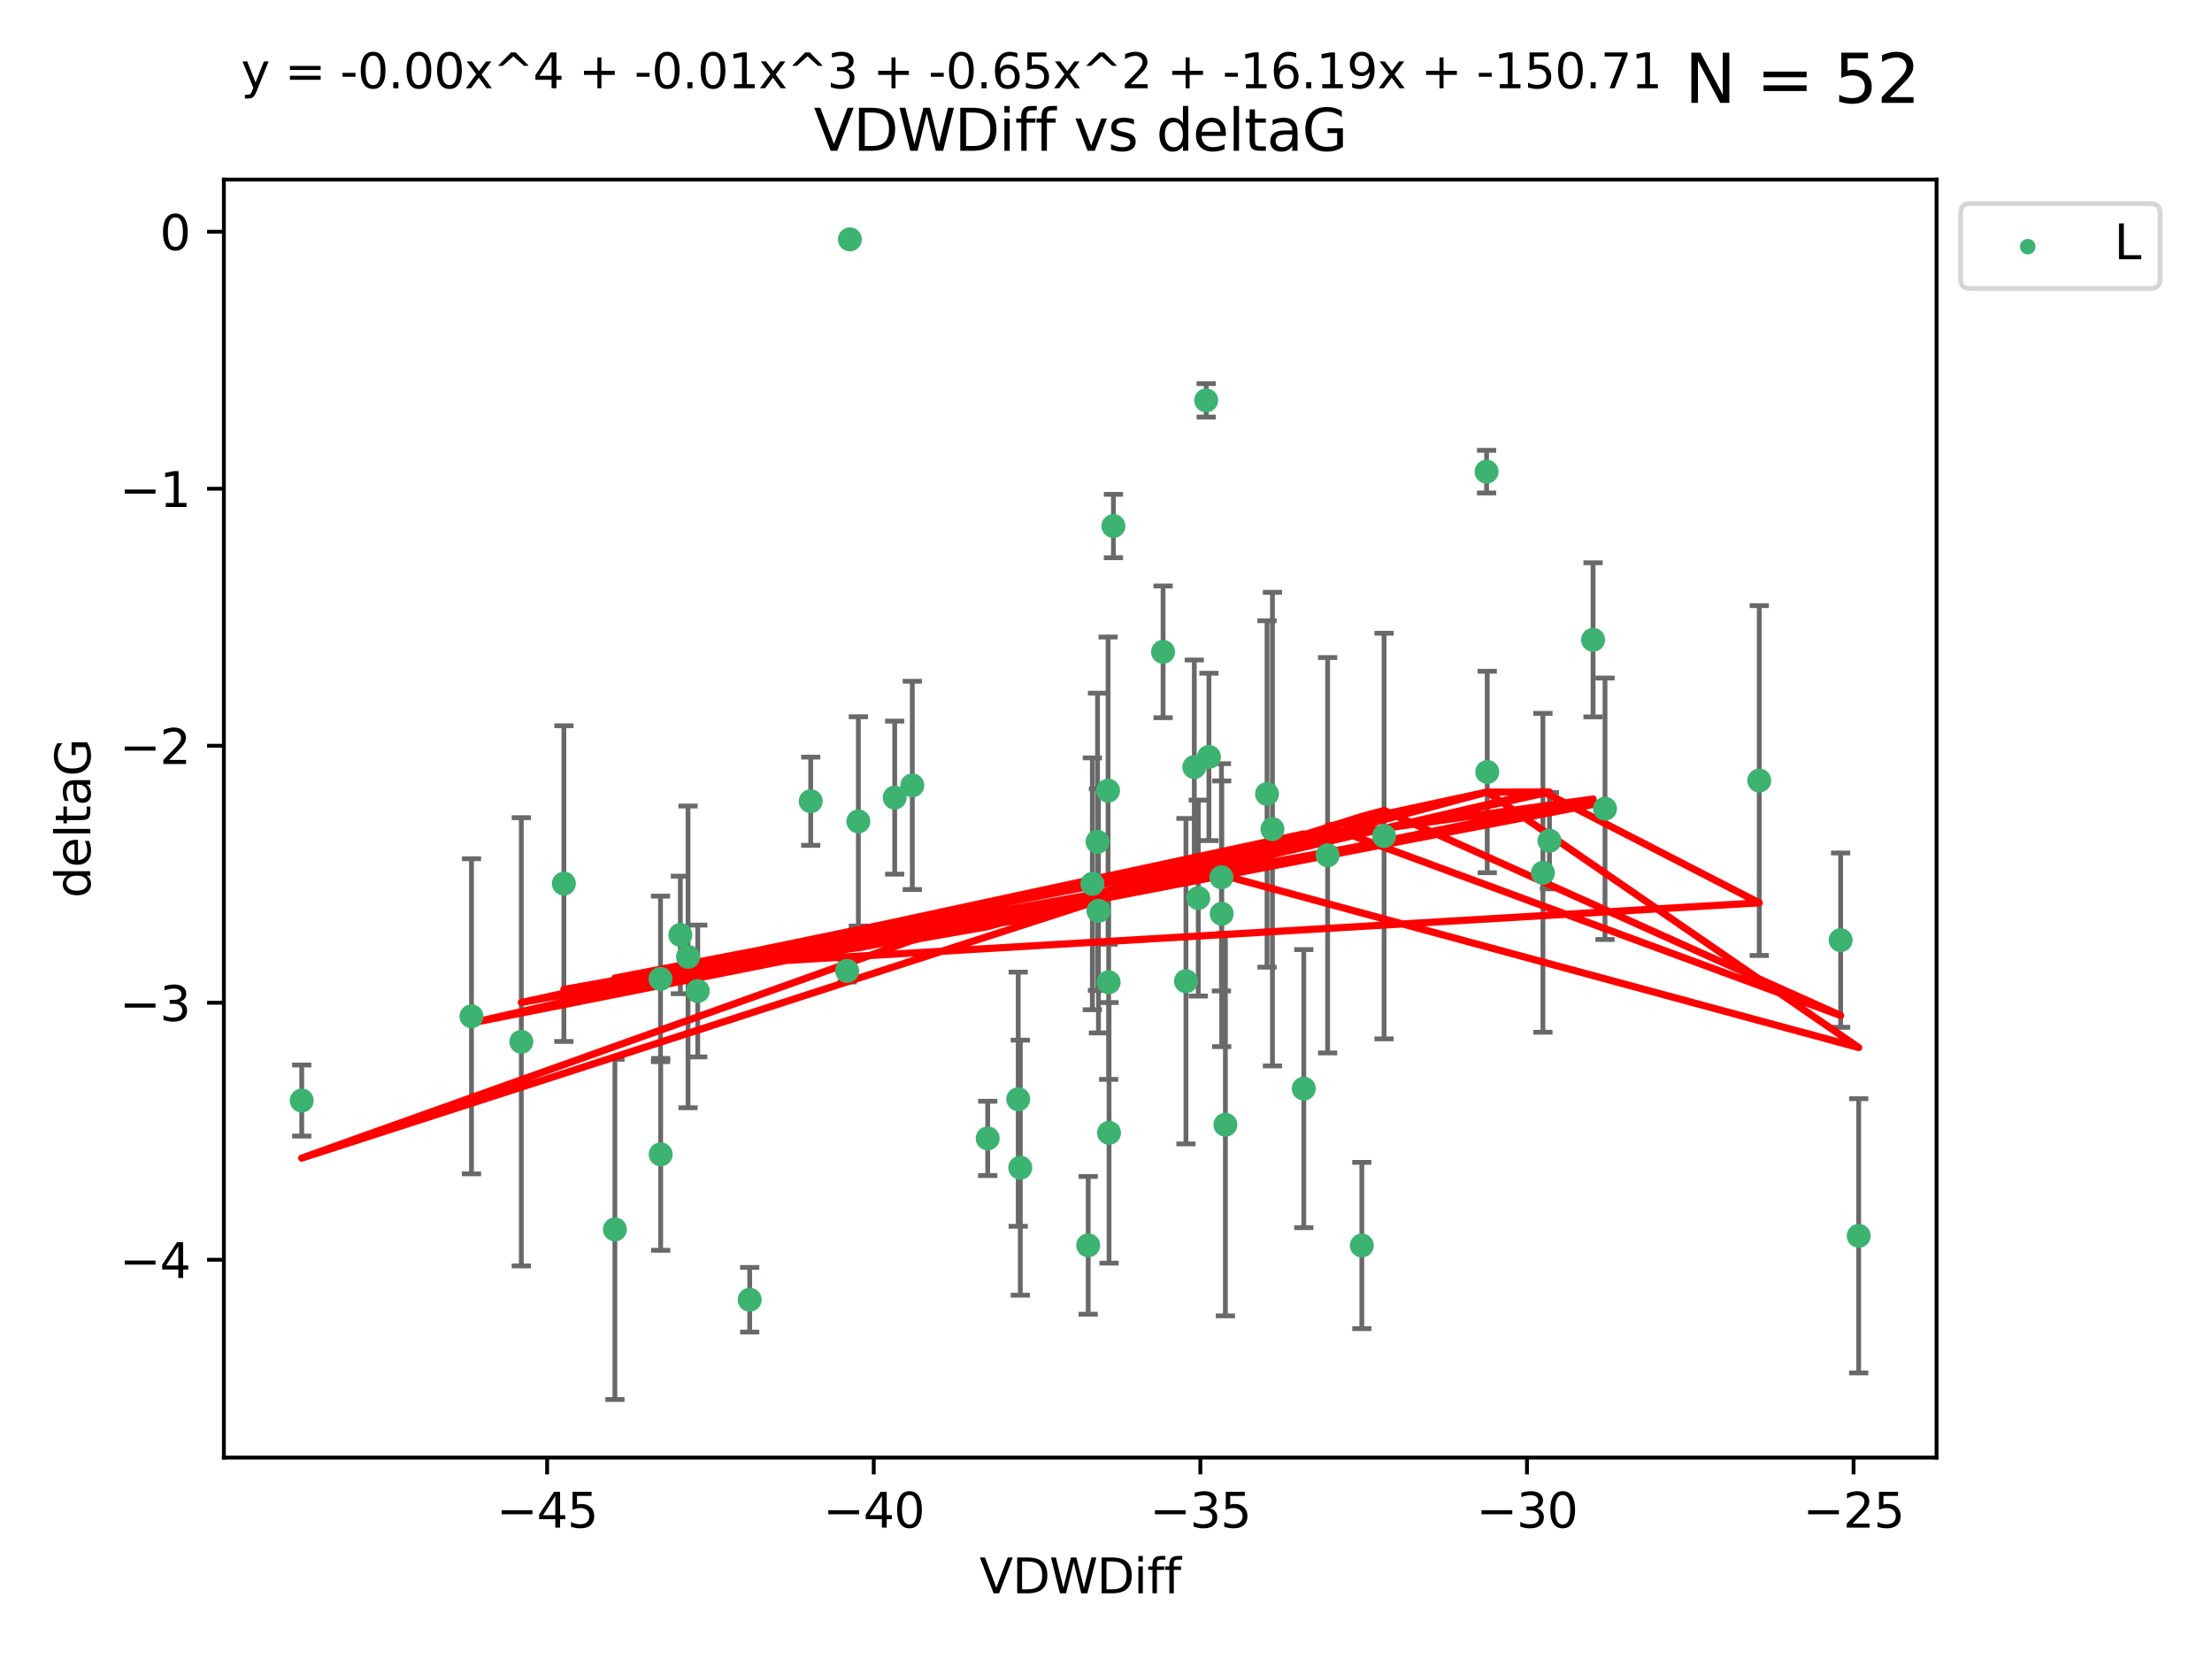 <?xml version="1.0" encoding="utf-8" standalone="no"?>
<!DOCTYPE svg PUBLIC "-//W3C//DTD SVG 1.1//EN"
  "http://www.w3.org/Graphics/SVG/1.1/DTD/svg11.dtd">
<svg xmlns:xlink="http://www.w3.org/1999/xlink" width="460.8pt" height="345.6pt" viewBox="0 0 460.8 345.6" xmlns="http://www.w3.org/2000/svg" version="1.1">
 <defs>
  <style type="text/css">*{stroke-linejoin: round; stroke-linecap: butt}</style>
 </defs>
 <g id="figure_1">
  <g id="patch_1">
   <path d="M 0 345.6 
L 460.8 345.6 
L 460.8 0 
L 0 0 
z
" style="fill: #ffffff"/>
  </g>
  <g id="axes_1">
   <g id="patch_2">
    <path d="M 46.64 303.64 
L 403.42 303.64 
L 403.42 37.411 
L 46.64 37.411 
z
" style="fill: #ffffff"/>
   </g>
   <g id="PathCollection_1">
    <defs>
     <path id="m3246f83246" d="M 0 1.118 
C 0.297 1.118 0.581 1 0.791 0.791 
C 1 0.581 1.118 0.297 1.118 0 
C 1.118 -0.297 1 -0.581 0.791 -0.791 
C 0.581 -1 0.297 -1.118 0 -1.118 
C -0.297 -1.118 -0.581 -1 -0.791 -0.791 
C -1 -0.581 -1.118 -0.297 -1.118 0 
C -1.118 0.297 -1 0.581 -0.791 0.791 
C -0.581 1 -0.297 1.118 0 1.118 
z
" style="stroke: #3cb371"/>
    </defs>
    <g clip-path="url(#pae8a7b5147)">
     <use xlink:href="#m3246f83246" x="137.592" y="203.923" style="fill: #3cb371; stroke: #3cb371"/>
     <use xlink:href="#m3246f83246" x="168.886" y="166.911" style="fill: #3cb371; stroke: #3cb371"/>
     <use xlink:href="#m3246f83246" x="141.733" y="194.766" style="fill: #3cb371; stroke: #3cb371"/>
     <use xlink:href="#m3246f83246" x="156.177" y="270.76" style="fill: #3cb371; stroke: #3cb371"/>
     <use xlink:href="#m3246f83246" x="143.328" y="199.333" style="fill: #3cb371; stroke: #3cb371"/>
     <use xlink:href="#m3246f83246" x="226.693" y="259.426" style="fill: #3cb371; stroke: #3cb371"/>
     <use xlink:href="#m3246f83246" x="212.547" y="243.25" style="fill: #3cb371; stroke: #3cb371"/>
     <use xlink:href="#m3246f83246" x="128.096" y="256.108" style="fill: #3cb371; stroke: #3cb371"/>
     <use xlink:href="#m3246f83246" x="254.448" y="182.758" style="fill: #3cb371; stroke: #3cb371"/>
     <use xlink:href="#m3246f83246" x="228.828" y="189.747" style="fill: #3cb371; stroke: #3cb371"/>
     <use xlink:href="#m3246f83246" x="190.049" y="163.612" style="fill: #3cb371; stroke: #3cb371"/>
     <use xlink:href="#m3246f83246" x="62.857" y="229.265" style="fill: #3cb371; stroke: #3cb371"/>
     <use xlink:href="#m3246f83246" x="255.272" y="234.31" style="fill: #3cb371; stroke: #3cb371"/>
     <use xlink:href="#m3246f83246" x="263.946" y="165.398" style="fill: #3cb371; stroke: #3cb371"/>
     <use xlink:href="#m3246f83246" x="212.115" y="228.986" style="fill: #3cb371; stroke: #3cb371"/>
     <use xlink:href="#m3246f83246" x="177.048" y="49.866" style="fill: #3cb371; stroke: #3cb371"/>
     <use xlink:href="#m3246f83246" x="231.947" y="109.583" style="fill: #3cb371; stroke: #3cb371"/>
     <use xlink:href="#m3246f83246" x="137.634" y="240.472" style="fill: #3cb371; stroke: #3cb371"/>
     <use xlink:href="#m3246f83246" x="265.075" y="172.724" style="fill: #3cb371; stroke: #3cb371"/>
     <use xlink:href="#m3246f83246" x="331.863" y="133.285" style="fill: #3cb371; stroke: #3cb371"/>
     <use xlink:href="#m3246f83246" x="230.831" y="164.706" style="fill: #3cb371; stroke: #3cb371"/>
     <use xlink:href="#m3246f83246" x="178.812" y="171.111" style="fill: #3cb371; stroke: #3cb371"/>
     <use xlink:href="#m3246f83246" x="242.29" y="135.792" style="fill: #3cb371; stroke: #3cb371"/>
     <use xlink:href="#m3246f83246" x="321.422" y="181.819" style="fill: #3cb371; stroke: #3cb371"/>
     <use xlink:href="#m3246f83246" x="366.485" y="162.605" style="fill: #3cb371; stroke: #3cb371"/>
     <use xlink:href="#m3246f83246" x="145.354" y="206.445" style="fill: #3cb371; stroke: #3cb371"/>
     <use xlink:href="#m3246f83246" x="228.636" y="175.362" style="fill: #3cb371; stroke: #3cb371"/>
     <use xlink:href="#m3246f83246" x="334.352" y="168.478" style="fill: #3cb371; stroke: #3cb371"/>
     <use xlink:href="#m3246f83246" x="117.467" y="184.066" style="fill: #3cb371; stroke: #3cb371"/>
     <use xlink:href="#m3246f83246" x="176.475" y="202.26" style="fill: #3cb371; stroke: #3cb371"/>
     <use xlink:href="#m3246f83246" x="230.952" y="204.617" style="fill: #3cb371; stroke: #3cb371"/>
     <use xlink:href="#m3246f83246" x="98.22" y="211.716" style="fill: #3cb371; stroke: #3cb371"/>
     <use xlink:href="#m3246f83246" x="271.603" y="226.78" style="fill: #3cb371; stroke: #3cb371"/>
     <use xlink:href="#m3246f83246" x="108.6" y="217.026" style="fill: #3cb371; stroke: #3cb371"/>
     <use xlink:href="#m3246f83246" x="231.034" y="235.987" style="fill: #3cb371; stroke: #3cb371"/>
     <use xlink:href="#m3246f83246" x="251.838" y="157.679" style="fill: #3cb371; stroke: #3cb371"/>
     <use xlink:href="#m3246f83246" x="205.757" y="237.148" style="fill: #3cb371; stroke: #3cb371"/>
     <use xlink:href="#m3246f83246" x="186.382" y="166.16" style="fill: #3cb371; stroke: #3cb371"/>
     <use xlink:href="#m3246f83246" x="249.624" y="187.085" style="fill: #3cb371; stroke: #3cb371"/>
     <use xlink:href="#m3246f83246" x="387.203" y="257.445" style="fill: #3cb371; stroke: #3cb371"/>
     <use xlink:href="#m3246f83246" x="309.822" y="160.819" style="fill: #3cb371; stroke: #3cb371"/>
     <use xlink:href="#m3246f83246" x="247.056" y="204.398" style="fill: #3cb371; stroke: #3cb371"/>
     <use xlink:href="#m3246f83246" x="322.781" y="175.137" style="fill: #3cb371; stroke: #3cb371"/>
     <use xlink:href="#m3246f83246" x="309.682" y="98.252" style="fill: #3cb371; stroke: #3cb371"/>
     <use xlink:href="#m3246f83246" x="276.57" y="178.162" style="fill: #3cb371; stroke: #3cb371"/>
     <use xlink:href="#m3246f83246" x="383.44" y="195.847" style="fill: #3cb371; stroke: #3cb371"/>
     <use xlink:href="#m3246f83246" x="288.326" y="174.161" style="fill: #3cb371; stroke: #3cb371"/>
     <use xlink:href="#m3246f83246" x="283.694" y="259.459" style="fill: #3cb371; stroke: #3cb371"/>
     <use xlink:href="#m3246f83246" x="251.269" y="83.4" style="fill: #3cb371; stroke: #3cb371"/>
     <use xlink:href="#m3246f83246" x="248.795" y="159.796" style="fill: #3cb371; stroke: #3cb371"/>
     <use xlink:href="#m3246f83246" x="254.503" y="190.354" style="fill: #3cb371; stroke: #3cb371"/>
     <use xlink:href="#m3246f83246" x="227.558" y="184.111" style="fill: #3cb371; stroke: #3cb371"/>
    </g>
   </g>
   <g id="matplotlib.axis_1">
    <g id="xtick_1">
     <g id="line2d_1">
      <defs>
       <path id="m00f10fd9c3" d="M 0 0 
L 0 3.5 
" style="stroke: #000000; stroke-width: 0.8"/>
      </defs>
      <g>
       <use xlink:href="#m00f10fd9c3" x="113.977" y="303.64" style="stroke: #000000; stroke-width: 0.8"/>
      </g>
     </g>
     <g id="text_1">
      <!-- −45 -->
      <g transform="translate(103.425 318.238)scale(0.1 -0.1)">
       <defs>
        <path id="DejaVuSans-2212" d="M 678 2272 
L 4684 2272 
L 4684 1741 
L 678 1741 
L 678 2272 
z
" transform="scale(0.016)"/>
        <path id="DejaVuSans-34" d="M 2419 4116 
L 825 1625 
L 2419 1625 
L 2419 4116 
z
M 2253 4666 
L 3047 4666 
L 3047 1625 
L 3713 1625 
L 3713 1100 
L 3047 1100 
L 3047 0 
L 2419 0 
L 2419 1100 
L 313 1100 
L 313 1709 
L 2253 4666 
z
" transform="scale(0.016)"/>
        <path id="DejaVuSans-35" d="M 691 4666 
L 3169 4666 
L 3169 4134 
L 1269 4134 
L 1269 2991 
Q 1406 3038 1543 3061 
Q 1681 3084 1819 3084 
Q 2600 3084 3056 2656 
Q 3513 2228 3513 1497 
Q 3513 744 3044 326 
Q 2575 -91 1722 -91 
Q 1428 -91 1123 -41 
Q 819 9 494 109 
L 494 744 
Q 775 591 1075 516 
Q 1375 441 1709 441 
Q 2250 441 2565 725 
Q 2881 1009 2881 1497 
Q 2881 1984 2565 2268 
Q 2250 2553 1709 2553 
Q 1456 2553 1204 2497 
Q 953 2441 691 2322 
L 691 4666 
z
" transform="scale(0.016)"/>
       </defs>
       <use xlink:href="#DejaVuSans-2212"/>
       <use xlink:href="#DejaVuSans-34" x="83.789"/>
       <use xlink:href="#DejaVuSans-35" x="147.412"/>
      </g>
     </g>
    </g>
    <g id="xtick_2">
     <g id="line2d_2">
      <g>
       <use xlink:href="#m00f10fd9c3" x="182.017" y="303.64" style="stroke: #000000; stroke-width: 0.8"/>
      </g>
     </g>
     <g id="text_2">
      <!-- −40 -->
      <g transform="translate(171.464 318.238)scale(0.1 -0.1)">
       <defs>
        <path id="DejaVuSans-30" d="M 2034 4250 
Q 1547 4250 1301 3770 
Q 1056 3291 1056 2328 
Q 1056 1369 1301 889 
Q 1547 409 2034 409 
Q 2525 409 2770 889 
Q 3016 1369 3016 2328 
Q 3016 3291 2770 3770 
Q 2525 4250 2034 4250 
z
M 2034 4750 
Q 2819 4750 3233 4129 
Q 3647 3509 3647 2328 
Q 3647 1150 3233 529 
Q 2819 -91 2034 -91 
Q 1250 -91 836 529 
Q 422 1150 422 2328 
Q 422 3509 836 4129 
Q 1250 4750 2034 4750 
z
" transform="scale(0.016)"/>
       </defs>
       <use xlink:href="#DejaVuSans-2212"/>
       <use xlink:href="#DejaVuSans-34" x="83.789"/>
       <use xlink:href="#DejaVuSans-30" x="147.412"/>
      </g>
     </g>
    </g>
    <g id="xtick_3">
     <g id="line2d_3">
      <g>
       <use xlink:href="#m00f10fd9c3" x="250.056" y="303.64" style="stroke: #000000; stroke-width: 0.8"/>
      </g>
     </g>
     <g id="text_3">
      <!-- −35 -->
      <g transform="translate(239.504 318.238)scale(0.1 -0.1)">
       <defs>
        <path id="DejaVuSans-33" d="M 2597 2516 
Q 3050 2419 3304 2112 
Q 3559 1806 3559 1356 
Q 3559 666 3084 287 
Q 2609 -91 1734 -91 
Q 1441 -91 1130 -33 
Q 819 25 488 141 
L 488 750 
Q 750 597 1062 519 
Q 1375 441 1716 441 
Q 2309 441 2620 675 
Q 2931 909 2931 1356 
Q 2931 1769 2642 2001 
Q 2353 2234 1838 2234 
L 1294 2234 
L 1294 2753 
L 1863 2753 
Q 2328 2753 2575 2939 
Q 2822 3125 2822 3475 
Q 2822 3834 2567 4026 
Q 2313 4219 1838 4219 
Q 1578 4219 1281 4162 
Q 984 4106 628 3988 
L 628 4550 
Q 988 4650 1302 4700 
Q 1616 4750 1894 4750 
Q 2613 4750 3031 4423 
Q 3450 4097 3450 3541 
Q 3450 3153 3228 2886 
Q 3006 2619 2597 2516 
z
" transform="scale(0.016)"/>
       </defs>
       <use xlink:href="#DejaVuSans-2212"/>
       <use xlink:href="#DejaVuSans-33" x="83.789"/>
       <use xlink:href="#DejaVuSans-35" x="147.412"/>
      </g>
     </g>
    </g>
    <g id="xtick_4">
     <g id="line2d_4">
      <g>
       <use xlink:href="#m00f10fd9c3" x="318.096" y="303.64" style="stroke: #000000; stroke-width: 0.8"/>
      </g>
     </g>
     <g id="text_4">
      <!-- −30 -->
      <g transform="translate(307.544 318.238)scale(0.1 -0.1)">
       <use xlink:href="#DejaVuSans-2212"/>
       <use xlink:href="#DejaVuSans-33" x="83.789"/>
       <use xlink:href="#DejaVuSans-30" x="147.412"/>
      </g>
     </g>
    </g>
    <g id="xtick_5">
     <g id="line2d_5">
      <g>
       <use xlink:href="#m00f10fd9c3" x="386.136" y="303.64" style="stroke: #000000; stroke-width: 0.8"/>
      </g>
     </g>
     <g id="text_5">
      <!-- −25 -->
      <g transform="translate(375.584 318.238)scale(0.1 -0.1)">
       <defs>
        <path id="DejaVuSans-32" d="M 1228 531 
L 3431 531 
L 3431 0 
L 469 0 
L 469 531 
Q 828 903 1448 1529 
Q 2069 2156 2228 2338 
Q 2531 2678 2651 2914 
Q 2772 3150 2772 3378 
Q 2772 3750 2511 3984 
Q 2250 4219 1831 4219 
Q 1534 4219 1204 4116 
Q 875 4013 500 3803 
L 500 4441 
Q 881 4594 1212 4672 
Q 1544 4750 1819 4750 
Q 2544 4750 2975 4387 
Q 3406 4025 3406 3419 
Q 3406 3131 3298 2873 
Q 3191 2616 2906 2266 
Q 2828 2175 2409 1742 
Q 1991 1309 1228 531 
z
" transform="scale(0.016)"/>
       </defs>
       <use xlink:href="#DejaVuSans-2212"/>
       <use xlink:href="#DejaVuSans-32" x="83.789"/>
       <use xlink:href="#DejaVuSans-35" x="147.412"/>
      </g>
     </g>
    </g>
    <g id="text_6">
     <!-- VDWDiff -->
     <g transform="translate(204.057 331.917)scale(0.1 -0.1)">
      <defs>
       <path id="DejaVuSans-56" d="M 1831 0 
L 50 4666 
L 709 4666 
L 2188 738 
L 3669 4666 
L 4325 4666 
L 2547 0 
L 1831 0 
z
" transform="scale(0.016)"/>
       <path id="DejaVuSans-44" d="M 1259 4147 
L 1259 519 
L 2022 519 
Q 2988 519 3436 956 
Q 3884 1394 3884 2338 
Q 3884 3275 3436 3711 
Q 2988 4147 2022 4147 
L 1259 4147 
z
M 628 4666 
L 1925 4666 
Q 3281 4666 3915 4102 
Q 4550 3538 4550 2338 
Q 4550 1131 3912 565 
Q 3275 0 1925 0 
L 628 0 
L 628 4666 
z
" transform="scale(0.016)"/>
       <path id="DejaVuSans-57" d="M 213 4666 
L 850 4666 
L 1831 722 
L 2809 4666 
L 3519 4666 
L 4500 722 
L 5478 4666 
L 6119 4666 
L 4947 0 
L 4153 0 
L 3169 4050 
L 2175 0 
L 1381 0 
L 213 4666 
z
" transform="scale(0.016)"/>
       <path id="DejaVuSans-69" d="M 603 3500 
L 1178 3500 
L 1178 0 
L 603 0 
L 603 3500 
z
M 603 4863 
L 1178 4863 
L 1178 4134 
L 603 4134 
L 603 4863 
z
" transform="scale(0.016)"/>
       <path id="DejaVuSans-66" d="M 2375 4863 
L 2375 4384 
L 1825 4384 
Q 1516 4384 1395 4259 
Q 1275 4134 1275 3809 
L 1275 3500 
L 2222 3500 
L 2222 3053 
L 1275 3053 
L 1275 0 
L 697 0 
L 697 3053 
L 147 3053 
L 147 3500 
L 697 3500 
L 697 3744 
Q 697 4328 969 4595 
Q 1241 4863 1831 4863 
L 2375 4863 
z
" transform="scale(0.016)"/>
      </defs>
      <use xlink:href="#DejaVuSans-56"/>
      <use xlink:href="#DejaVuSans-44" x="68.408"/>
      <use xlink:href="#DejaVuSans-57" x="145.41"/>
      <use xlink:href="#DejaVuSans-44" x="244.287"/>
      <use xlink:href="#DejaVuSans-69" x="321.289"/>
      <use xlink:href="#DejaVuSans-66" x="349.072"/>
      <use xlink:href="#DejaVuSans-66" x="384.277"/>
     </g>
    </g>
   </g>
   <g id="matplotlib.axis_2">
    <g id="ytick_1">
     <g id="line2d_6">
      <defs>
       <path id="maafb9e9506" d="M 0 0 
L -3.5 0 
" style="stroke: #000000; stroke-width: 0.8"/>
      </defs>
      <g>
       <use xlink:href="#maafb9e9506" x="46.64" y="262.427" style="stroke: #000000; stroke-width: 0.8"/>
      </g>
     </g>
     <g id="text_7">
      <!-- −4 -->
      <g transform="translate(24.898 266.226)scale(0.1 -0.1)">
       <use xlink:href="#DejaVuSans-2212"/>
       <use xlink:href="#DejaVuSans-34" x="83.789"/>
      </g>
     </g>
    </g>
    <g id="ytick_2">
     <g id="line2d_7">
      <g>
       <use xlink:href="#maafb9e9506" x="46.64" y="208.89" style="stroke: #000000; stroke-width: 0.8"/>
      </g>
     </g>
     <g id="text_8">
      <!-- −3 -->
      <g transform="translate(24.898 212.689)scale(0.1 -0.1)">
       <use xlink:href="#DejaVuSans-2212"/>
       <use xlink:href="#DejaVuSans-33" x="83.789"/>
      </g>
     </g>
    </g>
    <g id="ytick_3">
     <g id="line2d_8">
      <g>
       <use xlink:href="#maafb9e9506" x="46.64" y="155.352" style="stroke: #000000; stroke-width: 0.8"/>
      </g>
     </g>
     <g id="text_9">
      <!-- −2 -->
      <g transform="translate(24.898 159.152)scale(0.1 -0.1)">
       <use xlink:href="#DejaVuSans-2212"/>
       <use xlink:href="#DejaVuSans-32" x="83.789"/>
      </g>
     </g>
    </g>
    <g id="ytick_4">
     <g id="line2d_9">
      <g>
       <use xlink:href="#maafb9e9506" x="46.64" y="101.815" style="stroke: #000000; stroke-width: 0.8"/>
      </g>
     </g>
     <g id="text_10">
      <!-- −1 -->
      <g transform="translate(24.898 105.614)scale(0.1 -0.1)">
       <defs>
        <path id="DejaVuSans-31" d="M 794 531 
L 1825 531 
L 1825 4091 
L 703 3866 
L 703 4441 
L 1819 4666 
L 2450 4666 
L 2450 531 
L 3481 531 
L 3481 0 
L 794 0 
L 794 531 
z
" transform="scale(0.016)"/>
       </defs>
       <use xlink:href="#DejaVuSans-2212"/>
       <use xlink:href="#DejaVuSans-31" x="83.789"/>
      </g>
     </g>
    </g>
    <g id="ytick_5">
     <g id="line2d_10">
      <g>
       <use xlink:href="#maafb9e9506" x="46.64" y="48.278" style="stroke: #000000; stroke-width: 0.8"/>
      </g>
     </g>
     <g id="text_11">
      <!-- 0 -->
      <g transform="translate(33.278 52.077)scale(0.1 -0.1)">
       <use xlink:href="#DejaVuSans-30"/>
      </g>
     </g>
    </g>
    <g id="text_12">
     <!-- deltaG -->
     <g transform="translate(18.818 187.064)rotate(-90)scale(0.1 -0.1)">
      <defs>
       <path id="DejaVuSans-64" d="M 2906 2969 
L 2906 4863 
L 3481 4863 
L 3481 0 
L 2906 0 
L 2906 525 
Q 2725 213 2448 61 
Q 2172 -91 1784 -91 
Q 1150 -91 751 415 
Q 353 922 353 1747 
Q 353 2572 751 3078 
Q 1150 3584 1784 3584 
Q 2172 3584 2448 3432 
Q 2725 3281 2906 2969 
z
M 947 1747 
Q 947 1113 1208 752 
Q 1469 391 1925 391 
Q 2381 391 2643 752 
Q 2906 1113 2906 1747 
Q 2906 2381 2643 2742 
Q 2381 3103 1925 3103 
Q 1469 3103 1208 2742 
Q 947 2381 947 1747 
z
" transform="scale(0.016)"/>
       <path id="DejaVuSans-65" d="M 3597 1894 
L 3597 1613 
L 953 1613 
Q 991 1019 1311 708 
Q 1631 397 2203 397 
Q 2534 397 2845 478 
Q 3156 559 3463 722 
L 3463 178 
Q 3153 47 2828 -22 
Q 2503 -91 2169 -91 
Q 1331 -91 842 396 
Q 353 884 353 1716 
Q 353 2575 817 3079 
Q 1281 3584 2069 3584 
Q 2775 3584 3186 3129 
Q 3597 2675 3597 1894 
z
M 3022 2063 
Q 3016 2534 2758 2815 
Q 2500 3097 2075 3097 
Q 1594 3097 1305 2825 
Q 1016 2553 972 2059 
L 3022 2063 
z
" transform="scale(0.016)"/>
       <path id="DejaVuSans-6c" d="M 603 4863 
L 1178 4863 
L 1178 0 
L 603 0 
L 603 4863 
z
" transform="scale(0.016)"/>
       <path id="DejaVuSans-74" d="M 1172 4494 
L 1172 3500 
L 2356 3500 
L 2356 3053 
L 1172 3053 
L 1172 1153 
Q 1172 725 1289 603 
Q 1406 481 1766 481 
L 2356 481 
L 2356 0 
L 1766 0 
Q 1100 0 847 248 
Q 594 497 594 1153 
L 594 3053 
L 172 3053 
L 172 3500 
L 594 3500 
L 594 4494 
L 1172 4494 
z
" transform="scale(0.016)"/>
       <path id="DejaVuSans-61" d="M 2194 1759 
Q 1497 1759 1228 1600 
Q 959 1441 959 1056 
Q 959 750 1161 570 
Q 1363 391 1709 391 
Q 2188 391 2477 730 
Q 2766 1069 2766 1631 
L 2766 1759 
L 2194 1759 
z
M 3341 1997 
L 3341 0 
L 2766 0 
L 2766 531 
Q 2569 213 2275 61 
Q 1981 -91 1556 -91 
Q 1019 -91 701 211 
Q 384 513 384 1019 
Q 384 1609 779 1909 
Q 1175 2209 1959 2209 
L 2766 2209 
L 2766 2266 
Q 2766 2663 2505 2880 
Q 2244 3097 1772 3097 
Q 1472 3097 1187 3025 
Q 903 2953 641 2809 
L 641 3341 
Q 956 3463 1253 3523 
Q 1550 3584 1831 3584 
Q 2591 3584 2966 3190 
Q 3341 2797 3341 1997 
z
" transform="scale(0.016)"/>
       <path id="DejaVuSans-47" d="M 3809 666 
L 3809 1919 
L 2778 1919 
L 2778 2438 
L 4434 2438 
L 4434 434 
Q 4069 175 3628 42 
Q 3188 -91 2688 -91 
Q 1594 -91 976 548 
Q 359 1188 359 2328 
Q 359 3472 976 4111 
Q 1594 4750 2688 4750 
Q 3144 4750 3555 4637 
Q 3966 4525 4313 4306 
L 4313 3634 
Q 3963 3931 3569 4081 
Q 3175 4231 2741 4231 
Q 1884 4231 1454 3753 
Q 1025 3275 1025 2328 
Q 1025 1384 1454 906 
Q 1884 428 2741 428 
Q 3075 428 3337 486 
Q 3600 544 3809 666 
z
" transform="scale(0.016)"/>
      </defs>
      <use xlink:href="#DejaVuSans-64"/>
      <use xlink:href="#DejaVuSans-65" x="63.477"/>
      <use xlink:href="#DejaVuSans-6c" x="125"/>
      <use xlink:href="#DejaVuSans-74" x="152.783"/>
      <use xlink:href="#DejaVuSans-61" x="191.992"/>
      <use xlink:href="#DejaVuSans-47" x="253.271"/>
     </g>
    </g>
   </g>
   <g id="LineCollection_1">
    <path d="M 137.592 221.168 
L 137.592 186.679 
" clip-path="url(#pae8a7b5147)" style="fill: none; stroke: #696969"/>
    <path d="M 168.886 176.101 
L 168.886 157.722 
" clip-path="url(#pae8a7b5147)" style="fill: none; stroke: #696969"/>
    <path d="M 141.733 207.01 
L 141.733 182.523 
" clip-path="url(#pae8a7b5147)" style="fill: none; stroke: #696969"/>
    <path d="M 156.177 277.493 
L 156.177 264.026 
" clip-path="url(#pae8a7b5147)" style="fill: none; stroke: #696969"/>
    <path d="M 143.328 230.759 
L 143.328 167.906 
" clip-path="url(#pae8a7b5147)" style="fill: none; stroke: #696969"/>
    <path d="M 226.693 273.775 
L 226.693 245.078 
" clip-path="url(#pae8a7b5147)" style="fill: none; stroke: #696969"/>
    <path d="M 212.547 269.818 
L 212.547 216.682 
" clip-path="url(#pae8a7b5147)" style="fill: none; stroke: #696969"/>
    <path d="M 128.096 291.539 
L 128.096 220.677 
" clip-path="url(#pae8a7b5147)" style="fill: none; stroke: #696969"/>
    <path d="M 254.448 206.428 
L 254.448 159.088 
" clip-path="url(#pae8a7b5147)" style="fill: none; stroke: #696969"/>
    <path d="M 228.828 215.176 
L 228.828 164.319 
" clip-path="url(#pae8a7b5147)" style="fill: none; stroke: #696969"/>
    <path d="M 190.049 185.304 
L 190.049 141.92 
" clip-path="url(#pae8a7b5147)" style="fill: none; stroke: #696969"/>
    <path d="M 62.857 236.666 
L 62.857 221.863 
" clip-path="url(#pae8a7b5147)" style="fill: none; stroke: #696969"/>
    <path d="M 255.272 274.117 
L 255.272 194.502 
" clip-path="url(#pae8a7b5147)" style="fill: none; stroke: #696969"/>
    <path d="M 263.946 201.482 
L 263.946 129.313 
" clip-path="url(#pae8a7b5147)" style="fill: none; stroke: #696969"/>
    <path d="M 212.115 255.46 
L 212.115 202.512 
" clip-path="url(#pae8a7b5147)" style="fill: none; stroke: #696969"/>
    <path d="M 177.048 50.22 
L 177.048 49.513 
" clip-path="url(#pae8a7b5147)" style="fill: none; stroke: #696969"/>
    <path d="M 231.947 116.184 
L 231.947 102.983 
" clip-path="url(#pae8a7b5147)" style="fill: none; stroke: #696969"/>
    <path d="M 137.634 260.458 
L 137.634 220.486 
" clip-path="url(#pae8a7b5147)" style="fill: none; stroke: #696969"/>
    <path d="M 265.075 222.053 
L 265.075 123.396 
" clip-path="url(#pae8a7b5147)" style="fill: none; stroke: #696969"/>
    <path d="M 331.863 149.338 
L 331.863 117.233 
" clip-path="url(#pae8a7b5147)" style="fill: none; stroke: #696969"/>
    <path d="M 230.831 196.712 
L 230.831 132.7 
" clip-path="url(#pae8a7b5147)" style="fill: none; stroke: #696969"/>
    <path d="M 178.812 192.91 
L 178.812 149.312 
" clip-path="url(#pae8a7b5147)" style="fill: none; stroke: #696969"/>
    <path d="M 242.29 149.515 
L 242.29 122.068 
" clip-path="url(#pae8a7b5147)" style="fill: none; stroke: #696969"/>
    <path d="M 321.422 215.036 
L 321.422 148.602 
" clip-path="url(#pae8a7b5147)" style="fill: none; stroke: #696969"/>
    <path d="M 366.485 199.041 
L 366.485 126.168 
" clip-path="url(#pae8a7b5147)" style="fill: none; stroke: #696969"/>
    <path d="M 145.354 220.176 
L 145.354 192.713 
" clip-path="url(#pae8a7b5147)" style="fill: none; stroke: #696969"/>
    <path d="M 228.636 206.326 
L 228.636 144.399 
" clip-path="url(#pae8a7b5147)" style="fill: none; stroke: #696969"/>
    <path d="M 334.352 195.71 
L 334.352 141.247 
" clip-path="url(#pae8a7b5147)" style="fill: none; stroke: #696969"/>
    <path d="M 117.467 216.948 
L 117.467 151.185 
" clip-path="url(#pae8a7b5147)" style="fill: none; stroke: #696969"/>
    <path d="M 176.475 204.56 
L 176.475 199.96 
" clip-path="url(#pae8a7b5147)" style="fill: none; stroke: #696969"/>
    <path d="M 230.952 224.85 
L 230.952 184.383 
" clip-path="url(#pae8a7b5147)" style="fill: none; stroke: #696969"/>
    <path d="M 98.22 244.54 
L 98.22 178.892 
" clip-path="url(#pae8a7b5147)" style="fill: none; stroke: #696969"/>
    <path d="M 271.603 255.744 
L 271.603 197.817 
" clip-path="url(#pae8a7b5147)" style="fill: none; stroke: #696969"/>
    <path d="M 108.6 263.717 
L 108.6 170.335 
" clip-path="url(#pae8a7b5147)" style="fill: none; stroke: #696969"/>
    <path d="M 231.034 263.126 
L 231.034 208.848 
" clip-path="url(#pae8a7b5147)" style="fill: none; stroke: #696969"/>
    <path d="M 251.838 175.112 
L 251.838 140.246 
" clip-path="url(#pae8a7b5147)" style="fill: none; stroke: #696969"/>
    <path d="M 205.757 244.886 
L 205.757 229.41 
" clip-path="url(#pae8a7b5147)" style="fill: none; stroke: #696969"/>
    <path d="M 186.382 182.098 
L 186.382 150.221 
" clip-path="url(#pae8a7b5147)" style="fill: none; stroke: #696969"/>
    <path d="M 249.624 207.495 
L 249.624 166.676 
" clip-path="url(#pae8a7b5147)" style="fill: none; stroke: #696969"/>
    <path d="M 387.203 286.008 
L 387.203 228.882 
" clip-path="url(#pae8a7b5147)" style="fill: none; stroke: #696969"/>
    <path d="M 309.822 181.804 
L 309.822 139.834 
" clip-path="url(#pae8a7b5147)" style="fill: none; stroke: #696969"/>
    <path d="M 247.056 238.296 
L 247.056 170.501 
" clip-path="url(#pae8a7b5147)" style="fill: none; stroke: #696969"/>
    <path d="M 322.781 185.163 
L 322.781 165.112 
" clip-path="url(#pae8a7b5147)" style="fill: none; stroke: #696969"/>
    <path d="M 309.682 102.69 
L 309.682 93.813 
" clip-path="url(#pae8a7b5147)" style="fill: none; stroke: #696969"/>
    <path d="M 276.57 219.346 
L 276.57 136.979 
" clip-path="url(#pae8a7b5147)" style="fill: none; stroke: #696969"/>
    <path d="M 383.44 214.006 
L 383.44 177.688 
" clip-path="url(#pae8a7b5147)" style="fill: none; stroke: #696969"/>
    <path d="M 288.326 216.407 
L 288.326 131.914 
" clip-path="url(#pae8a7b5147)" style="fill: none; stroke: #696969"/>
    <path d="M 283.694 276.774 
L 283.694 242.144 
" clip-path="url(#pae8a7b5147)" style="fill: none; stroke: #696969"/>
    <path d="M 251.269 86.889 
L 251.269 79.911 
" clip-path="url(#pae8a7b5147)" style="fill: none; stroke: #696969"/>
    <path d="M 248.795 182.108 
L 248.795 137.483 
" clip-path="url(#pae8a7b5147)" style="fill: none; stroke: #696969"/>
    <path d="M 254.503 218.029 
L 254.503 162.679 
" clip-path="url(#pae8a7b5147)" style="fill: none; stroke: #696969"/>
    <path d="M 227.558 210.343 
L 227.558 157.879 
" clip-path="url(#pae8a7b5147)" style="fill: none; stroke: #696969"/>
   </g>
   <g id="line2d_11">
    <defs>
     <path id="mf711f64029" d="M 2 0 
L -2 -0 
" style="stroke: #696969"/>
    </defs>
    <g clip-path="url(#pae8a7b5147)">
     <use xlink:href="#mf711f64029" x="137.592" y="221.168" style="fill: #696969; stroke: #696969"/>
     <use xlink:href="#mf711f64029" x="168.886" y="176.101" style="fill: #696969; stroke: #696969"/>
     <use xlink:href="#mf711f64029" x="141.733" y="207.01" style="fill: #696969; stroke: #696969"/>
     <use xlink:href="#mf711f64029" x="156.177" y="277.493" style="fill: #696969; stroke: #696969"/>
     <use xlink:href="#mf711f64029" x="143.328" y="230.759" style="fill: #696969; stroke: #696969"/>
     <use xlink:href="#mf711f64029" x="226.693" y="273.775" style="fill: #696969; stroke: #696969"/>
     <use xlink:href="#mf711f64029" x="212.547" y="269.818" style="fill: #696969; stroke: #696969"/>
     <use xlink:href="#mf711f64029" x="128.096" y="291.539" style="fill: #696969; stroke: #696969"/>
     <use xlink:href="#mf711f64029" x="254.448" y="206.428" style="fill: #696969; stroke: #696969"/>
     <use xlink:href="#mf711f64029" x="228.828" y="215.176" style="fill: #696969; stroke: #696969"/>
     <use xlink:href="#mf711f64029" x="190.049" y="185.304" style="fill: #696969; stroke: #696969"/>
     <use xlink:href="#mf711f64029" x="62.857" y="236.666" style="fill: #696969; stroke: #696969"/>
     <use xlink:href="#mf711f64029" x="255.272" y="274.117" style="fill: #696969; stroke: #696969"/>
     <use xlink:href="#mf711f64029" x="263.946" y="201.482" style="fill: #696969; stroke: #696969"/>
     <use xlink:href="#mf711f64029" x="212.115" y="255.46" style="fill: #696969; stroke: #696969"/>
     <use xlink:href="#mf711f64029" x="177.048" y="50.22" style="fill: #696969; stroke: #696969"/>
     <use xlink:href="#mf711f64029" x="231.947" y="116.184" style="fill: #696969; stroke: #696969"/>
     <use xlink:href="#mf711f64029" x="137.634" y="260.458" style="fill: #696969; stroke: #696969"/>
     <use xlink:href="#mf711f64029" x="265.075" y="222.053" style="fill: #696969; stroke: #696969"/>
     <use xlink:href="#mf711f64029" x="331.863" y="149.338" style="fill: #696969; stroke: #696969"/>
     <use xlink:href="#mf711f64029" x="230.831" y="196.712" style="fill: #696969; stroke: #696969"/>
     <use xlink:href="#mf711f64029" x="178.812" y="192.91" style="fill: #696969; stroke: #696969"/>
     <use xlink:href="#mf711f64029" x="242.29" y="149.515" style="fill: #696969; stroke: #696969"/>
     <use xlink:href="#mf711f64029" x="321.422" y="215.036" style="fill: #696969; stroke: #696969"/>
     <use xlink:href="#mf711f64029" x="366.485" y="199.041" style="fill: #696969; stroke: #696969"/>
     <use xlink:href="#mf711f64029" x="145.354" y="220.176" style="fill: #696969; stroke: #696969"/>
     <use xlink:href="#mf711f64029" x="228.636" y="206.326" style="fill: #696969; stroke: #696969"/>
     <use xlink:href="#mf711f64029" x="334.352" y="195.71" style="fill: #696969; stroke: #696969"/>
     <use xlink:href="#mf711f64029" x="117.467" y="216.948" style="fill: #696969; stroke: #696969"/>
     <use xlink:href="#mf711f64029" x="176.475" y="204.56" style="fill: #696969; stroke: #696969"/>
     <use xlink:href="#mf711f64029" x="230.952" y="224.85" style="fill: #696969; stroke: #696969"/>
     <use xlink:href="#mf711f64029" x="98.22" y="244.54" style="fill: #696969; stroke: #696969"/>
     <use xlink:href="#mf711f64029" x="271.603" y="255.744" style="fill: #696969; stroke: #696969"/>
     <use xlink:href="#mf711f64029" x="108.6" y="263.717" style="fill: #696969; stroke: #696969"/>
     <use xlink:href="#mf711f64029" x="231.034" y="263.126" style="fill: #696969; stroke: #696969"/>
     <use xlink:href="#mf711f64029" x="251.838" y="175.112" style="fill: #696969; stroke: #696969"/>
     <use xlink:href="#mf711f64029" x="205.757" y="244.886" style="fill: #696969; stroke: #696969"/>
     <use xlink:href="#mf711f64029" x="186.382" y="182.098" style="fill: #696969; stroke: #696969"/>
     <use xlink:href="#mf711f64029" x="249.624" y="207.495" style="fill: #696969; stroke: #696969"/>
     <use xlink:href="#mf711f64029" x="387.203" y="286.008" style="fill: #696969; stroke: #696969"/>
     <use xlink:href="#mf711f64029" x="309.822" y="181.804" style="fill: #696969; stroke: #696969"/>
     <use xlink:href="#mf711f64029" x="247.056" y="238.296" style="fill: #696969; stroke: #696969"/>
     <use xlink:href="#mf711f64029" x="322.781" y="185.163" style="fill: #696969; stroke: #696969"/>
     <use xlink:href="#mf711f64029" x="309.682" y="102.69" style="fill: #696969; stroke: #696969"/>
     <use xlink:href="#mf711f64029" x="276.57" y="219.346" style="fill: #696969; stroke: #696969"/>
     <use xlink:href="#mf711f64029" x="383.44" y="214.006" style="fill: #696969; stroke: #696969"/>
     <use xlink:href="#mf711f64029" x="288.326" y="216.407" style="fill: #696969; stroke: #696969"/>
     <use xlink:href="#mf711f64029" x="283.694" y="276.774" style="fill: #696969; stroke: #696969"/>
     <use xlink:href="#mf711f64029" x="251.269" y="86.889" style="fill: #696969; stroke: #696969"/>
     <use xlink:href="#mf711f64029" x="248.795" y="182.108" style="fill: #696969; stroke: #696969"/>
     <use xlink:href="#mf711f64029" x="254.503" y="218.029" style="fill: #696969; stroke: #696969"/>
     <use xlink:href="#mf711f64029" x="227.558" y="210.343" style="fill: #696969; stroke: #696969"/>
    </g>
   </g>
   <g id="line2d_12">
    <g clip-path="url(#pae8a7b5147)">
     <use xlink:href="#mf711f64029" x="137.592" y="186.679" style="fill: #696969; stroke: #696969"/>
     <use xlink:href="#mf711f64029" x="168.886" y="157.722" style="fill: #696969; stroke: #696969"/>
     <use xlink:href="#mf711f64029" x="141.733" y="182.523" style="fill: #696969; stroke: #696969"/>
     <use xlink:href="#mf711f64029" x="156.177" y="264.026" style="fill: #696969; stroke: #696969"/>
     <use xlink:href="#mf711f64029" x="143.328" y="167.906" style="fill: #696969; stroke: #696969"/>
     <use xlink:href="#mf711f64029" x="226.693" y="245.078" style="fill: #696969; stroke: #696969"/>
     <use xlink:href="#mf711f64029" x="212.547" y="216.682" style="fill: #696969; stroke: #696969"/>
     <use xlink:href="#mf711f64029" x="128.096" y="220.677" style="fill: #696969; stroke: #696969"/>
     <use xlink:href="#mf711f64029" x="254.448" y="159.088" style="fill: #696969; stroke: #696969"/>
     <use xlink:href="#mf711f64029" x="228.828" y="164.319" style="fill: #696969; stroke: #696969"/>
     <use xlink:href="#mf711f64029" x="190.049" y="141.92" style="fill: #696969; stroke: #696969"/>
     <use xlink:href="#mf711f64029" x="62.857" y="221.863" style="fill: #696969; stroke: #696969"/>
     <use xlink:href="#mf711f64029" x="255.272" y="194.502" style="fill: #696969; stroke: #696969"/>
     <use xlink:href="#mf711f64029" x="263.946" y="129.313" style="fill: #696969; stroke: #696969"/>
     <use xlink:href="#mf711f64029" x="212.115" y="202.512" style="fill: #696969; stroke: #696969"/>
     <use xlink:href="#mf711f64029" x="177.048" y="49.513" style="fill: #696969; stroke: #696969"/>
     <use xlink:href="#mf711f64029" x="231.947" y="102.983" style="fill: #696969; stroke: #696969"/>
     <use xlink:href="#mf711f64029" x="137.634" y="220.486" style="fill: #696969; stroke: #696969"/>
     <use xlink:href="#mf711f64029" x="265.075" y="123.396" style="fill: #696969; stroke: #696969"/>
     <use xlink:href="#mf711f64029" x="331.863" y="117.233" style="fill: #696969; stroke: #696969"/>
     <use xlink:href="#mf711f64029" x="230.831" y="132.7" style="fill: #696969; stroke: #696969"/>
     <use xlink:href="#mf711f64029" x="178.812" y="149.312" style="fill: #696969; stroke: #696969"/>
     <use xlink:href="#mf711f64029" x="242.29" y="122.068" style="fill: #696969; stroke: #696969"/>
     <use xlink:href="#mf711f64029" x="321.422" y="148.602" style="fill: #696969; stroke: #696969"/>
     <use xlink:href="#mf711f64029" x="366.485" y="126.168" style="fill: #696969; stroke: #696969"/>
     <use xlink:href="#mf711f64029" x="145.354" y="192.713" style="fill: #696969; stroke: #696969"/>
     <use xlink:href="#mf711f64029" x="228.636" y="144.399" style="fill: #696969; stroke: #696969"/>
     <use xlink:href="#mf711f64029" x="334.352" y="141.247" style="fill: #696969; stroke: #696969"/>
     <use xlink:href="#mf711f64029" x="117.467" y="151.185" style="fill: #696969; stroke: #696969"/>
     <use xlink:href="#mf711f64029" x="176.475" y="199.96" style="fill: #696969; stroke: #696969"/>
     <use xlink:href="#mf711f64029" x="230.952" y="184.383" style="fill: #696969; stroke: #696969"/>
     <use xlink:href="#mf711f64029" x="98.22" y="178.892" style="fill: #696969; stroke: #696969"/>
     <use xlink:href="#mf711f64029" x="271.603" y="197.817" style="fill: #696969; stroke: #696969"/>
     <use xlink:href="#mf711f64029" x="108.6" y="170.335" style="fill: #696969; stroke: #696969"/>
     <use xlink:href="#mf711f64029" x="231.034" y="208.848" style="fill: #696969; stroke: #696969"/>
     <use xlink:href="#mf711f64029" x="251.838" y="140.246" style="fill: #696969; stroke: #696969"/>
     <use xlink:href="#mf711f64029" x="205.757" y="229.41" style="fill: #696969; stroke: #696969"/>
     <use xlink:href="#mf711f64029" x="186.382" y="150.221" style="fill: #696969; stroke: #696969"/>
     <use xlink:href="#mf711f64029" x="249.624" y="166.676" style="fill: #696969; stroke: #696969"/>
     <use xlink:href="#mf711f64029" x="387.203" y="228.882" style="fill: #696969; stroke: #696969"/>
     <use xlink:href="#mf711f64029" x="309.822" y="139.834" style="fill: #696969; stroke: #696969"/>
     <use xlink:href="#mf711f64029" x="247.056" y="170.501" style="fill: #696969; stroke: #696969"/>
     <use xlink:href="#mf711f64029" x="322.781" y="165.112" style="fill: #696969; stroke: #696969"/>
     <use xlink:href="#mf711f64029" x="309.682" y="93.813" style="fill: #696969; stroke: #696969"/>
     <use xlink:href="#mf711f64029" x="276.57" y="136.979" style="fill: #696969; stroke: #696969"/>
     <use xlink:href="#mf711f64029" x="383.44" y="177.688" style="fill: #696969; stroke: #696969"/>
     <use xlink:href="#mf711f64029" x="288.326" y="131.914" style="fill: #696969; stroke: #696969"/>
     <use xlink:href="#mf711f64029" x="283.694" y="242.144" style="fill: #696969; stroke: #696969"/>
     <use xlink:href="#mf711f64029" x="251.269" y="79.911" style="fill: #696969; stroke: #696969"/>
     <use xlink:href="#mf711f64029" x="248.795" y="137.483" style="fill: #696969; stroke: #696969"/>
     <use xlink:href="#mf711f64029" x="254.503" y="162.679" style="fill: #696969; stroke: #696969"/>
     <use xlink:href="#mf711f64029" x="227.558" y="157.879" style="fill: #696969; stroke: #696969"/>
    </g>
   </g>
   <g id="line2d_13">
    <path d="M 137.592 202.187 
L 168.886 198.632 
L 141.733 201.624 
L 156.177 199.975 
L 143.328 201.421 
L 226.693 187.956 
L 212.547 191.555 
L 128.096 203.746 
L 254.448 179.354 
L 228.828 187.358 
L 190.049 195.885 
L 62.857 241.253 
L 255.272 179.08 
L 263.946 176.204 
L 212.115 191.655 
L 177.048 197.686 
L 231.947 186.46 
L 137.634 202.181 
L 265.075 175.832 
L 331.863 166.452 
L 230.831 186.784 
L 178.812 197.466 
L 242.29 183.306 
L 321.422 164.892 
L 366.485 188.08 
L 145.354 201.174 
L 228.636 187.412 
L 334.352 167.1 
L 117.467 206.127 
L 176.475 197.756 
L 230.952 186.749 
L 98.22 213.099 
L 271.603 173.715 
L 108.6 208.832 
L 231.034 186.725 
L 251.838 180.216 
L 205.757 193.042 
L 186.382 196.438 
L 249.624 180.943 
L 387.203 218.225 
L 309.822 165.007 
L 247.056 181.779 
L 322.781 164.998 
L 309.682 165.018 
L 276.57 172.163 
L 383.44 211.546 
L 288.326 168.834 
L 283.694 170.074 
L 251.269 180.403 
L 248.795 181.214 
L 254.503 179.335 
L 227.558 187.715 
" clip-path="url(#pae8a7b5147)" style="fill: none; stroke: #ff0000; stroke-width: 1.5; stroke-linecap: square"/>
   </g>
   <g id="line2d_14">
    <defs>
     <path id="m478488393e" d="M 0 2 
C 0.53 2 1.039 1.789 1.414 1.414 
C 1.789 1.039 2 0.53 2 0 
C 2 -0.53 1.789 -1.039 1.414 -1.414 
C 1.039 -1.789 0.53 -2 0 -2 
C -0.53 -2 -1.039 -1.789 -1.414 -1.414 
C -1.789 -1.039 -2 -0.53 -2 0 
C -2 0.53 -1.789 1.039 -1.414 1.414 
C -1.039 1.789 -0.53 2 0 2 
z
" style="stroke: #3cb371"/>
    </defs>
    <g clip-path="url(#pae8a7b5147)">
     <use xlink:href="#m478488393e" x="137.592" y="203.923" style="fill: #3cb371; stroke: #3cb371"/>
     <use xlink:href="#m478488393e" x="168.886" y="166.911" style="fill: #3cb371; stroke: #3cb371"/>
     <use xlink:href="#m478488393e" x="141.733" y="194.766" style="fill: #3cb371; stroke: #3cb371"/>
     <use xlink:href="#m478488393e" x="156.177" y="270.76" style="fill: #3cb371; stroke: #3cb371"/>
     <use xlink:href="#m478488393e" x="143.328" y="199.333" style="fill: #3cb371; stroke: #3cb371"/>
     <use xlink:href="#m478488393e" x="226.693" y="259.426" style="fill: #3cb371; stroke: #3cb371"/>
     <use xlink:href="#m478488393e" x="212.547" y="243.25" style="fill: #3cb371; stroke: #3cb371"/>
     <use xlink:href="#m478488393e" x="128.096" y="256.108" style="fill: #3cb371; stroke: #3cb371"/>
     <use xlink:href="#m478488393e" x="254.448" y="182.758" style="fill: #3cb371; stroke: #3cb371"/>
     <use xlink:href="#m478488393e" x="228.828" y="189.747" style="fill: #3cb371; stroke: #3cb371"/>
     <use xlink:href="#m478488393e" x="190.049" y="163.612" style="fill: #3cb371; stroke: #3cb371"/>
     <use xlink:href="#m478488393e" x="62.857" y="229.265" style="fill: #3cb371; stroke: #3cb371"/>
     <use xlink:href="#m478488393e" x="255.272" y="234.31" style="fill: #3cb371; stroke: #3cb371"/>
     <use xlink:href="#m478488393e" x="263.946" y="165.398" style="fill: #3cb371; stroke: #3cb371"/>
     <use xlink:href="#m478488393e" x="212.115" y="228.986" style="fill: #3cb371; stroke: #3cb371"/>
     <use xlink:href="#m478488393e" x="177.048" y="49.866" style="fill: #3cb371; stroke: #3cb371"/>
     <use xlink:href="#m478488393e" x="231.947" y="109.583" style="fill: #3cb371; stroke: #3cb371"/>
     <use xlink:href="#m478488393e" x="137.634" y="240.472" style="fill: #3cb371; stroke: #3cb371"/>
     <use xlink:href="#m478488393e" x="265.075" y="172.724" style="fill: #3cb371; stroke: #3cb371"/>
     <use xlink:href="#m478488393e" x="331.863" y="133.285" style="fill: #3cb371; stroke: #3cb371"/>
     <use xlink:href="#m478488393e" x="230.831" y="164.706" style="fill: #3cb371; stroke: #3cb371"/>
     <use xlink:href="#m478488393e" x="178.812" y="171.111" style="fill: #3cb371; stroke: #3cb371"/>
     <use xlink:href="#m478488393e" x="242.29" y="135.792" style="fill: #3cb371; stroke: #3cb371"/>
     <use xlink:href="#m478488393e" x="321.422" y="181.819" style="fill: #3cb371; stroke: #3cb371"/>
     <use xlink:href="#m478488393e" x="366.485" y="162.605" style="fill: #3cb371; stroke: #3cb371"/>
     <use xlink:href="#m478488393e" x="145.354" y="206.445" style="fill: #3cb371; stroke: #3cb371"/>
     <use xlink:href="#m478488393e" x="228.636" y="175.362" style="fill: #3cb371; stroke: #3cb371"/>
     <use xlink:href="#m478488393e" x="334.352" y="168.478" style="fill: #3cb371; stroke: #3cb371"/>
     <use xlink:href="#m478488393e" x="117.467" y="184.066" style="fill: #3cb371; stroke: #3cb371"/>
     <use xlink:href="#m478488393e" x="176.475" y="202.26" style="fill: #3cb371; stroke: #3cb371"/>
     <use xlink:href="#m478488393e" x="230.952" y="204.617" style="fill: #3cb371; stroke: #3cb371"/>
     <use xlink:href="#m478488393e" x="98.22" y="211.716" style="fill: #3cb371; stroke: #3cb371"/>
     <use xlink:href="#m478488393e" x="271.603" y="226.78" style="fill: #3cb371; stroke: #3cb371"/>
     <use xlink:href="#m478488393e" x="108.6" y="217.026" style="fill: #3cb371; stroke: #3cb371"/>
     <use xlink:href="#m478488393e" x="231.034" y="235.987" style="fill: #3cb371; stroke: #3cb371"/>
     <use xlink:href="#m478488393e" x="251.838" y="157.679" style="fill: #3cb371; stroke: #3cb371"/>
     <use xlink:href="#m478488393e" x="205.757" y="237.148" style="fill: #3cb371; stroke: #3cb371"/>
     <use xlink:href="#m478488393e" x="186.382" y="166.16" style="fill: #3cb371; stroke: #3cb371"/>
     <use xlink:href="#m478488393e" x="249.624" y="187.085" style="fill: #3cb371; stroke: #3cb371"/>
     <use xlink:href="#m478488393e" x="387.203" y="257.445" style="fill: #3cb371; stroke: #3cb371"/>
     <use xlink:href="#m478488393e" x="309.822" y="160.819" style="fill: #3cb371; stroke: #3cb371"/>
     <use xlink:href="#m478488393e" x="247.056" y="204.398" style="fill: #3cb371; stroke: #3cb371"/>
     <use xlink:href="#m478488393e" x="322.781" y="175.137" style="fill: #3cb371; stroke: #3cb371"/>
     <use xlink:href="#m478488393e" x="309.682" y="98.252" style="fill: #3cb371; stroke: #3cb371"/>
     <use xlink:href="#m478488393e" x="276.57" y="178.162" style="fill: #3cb371; stroke: #3cb371"/>
     <use xlink:href="#m478488393e" x="383.44" y="195.847" style="fill: #3cb371; stroke: #3cb371"/>
     <use xlink:href="#m478488393e" x="288.326" y="174.161" style="fill: #3cb371; stroke: #3cb371"/>
     <use xlink:href="#m478488393e" x="283.694" y="259.459" style="fill: #3cb371; stroke: #3cb371"/>
     <use xlink:href="#m478488393e" x="251.269" y="83.4" style="fill: #3cb371; stroke: #3cb371"/>
     <use xlink:href="#m478488393e" x="248.795" y="159.796" style="fill: #3cb371; stroke: #3cb371"/>
     <use xlink:href="#m478488393e" x="254.503" y="190.354" style="fill: #3cb371; stroke: #3cb371"/>
     <use xlink:href="#m478488393e" x="227.558" y="184.111" style="fill: #3cb371; stroke: #3cb371"/>
    </g>
   </g>
   <g id="patch_3">
    <path d="M 46.64 303.64 
L 46.64 37.411 
" style="fill: none; stroke: #000000; stroke-width: 0.8; stroke-linejoin: miter; stroke-linecap: square"/>
   </g>
   <g id="patch_4">
    <path d="M 403.42 303.64 
L 403.42 37.411 
" style="fill: none; stroke: #000000; stroke-width: 0.8; stroke-linejoin: miter; stroke-linecap: square"/>
   </g>
   <g id="patch_5">
    <path d="M 46.64 303.64 
L 403.42 303.64 
" style="fill: none; stroke: #000000; stroke-width: 0.8; stroke-linejoin: miter; stroke-linecap: square"/>
   </g>
   <g id="patch_6">
    <path d="M 46.64 37.411 
L 403.42 37.411 
" style="fill: none; stroke: #000000; stroke-width: 0.8; stroke-linejoin: miter; stroke-linecap: square"/>
   </g>
   <g id="text_13">
    <!-- N = 52 -->
    <g transform="translate(350.933 21.426)scale(0.14 -0.14)">
     <defs>
      <path id="DejaVuSans-4e" d="M 628 4666 
L 1478 4666 
L 3547 763 
L 3547 4666 
L 4159 4666 
L 4159 0 
L 3309 0 
L 1241 3903 
L 1241 0 
L 628 0 
L 628 4666 
z
" transform="scale(0.016)"/>
      <path id="DejaVuSans-20" transform="scale(0.016)"/>
      <path id="DejaVuSans-3d" d="M 678 2906 
L 4684 2906 
L 4684 2381 
L 678 2381 
L 678 2906 
z
M 678 1631 
L 4684 1631 
L 4684 1100 
L 678 1100 
L 678 1631 
z
" transform="scale(0.016)"/>
     </defs>
     <use xlink:href="#DejaVuSans-4e"/>
     <use xlink:href="#DejaVuSans-20" x="74.805"/>
     <use xlink:href="#DejaVuSans-3d" x="106.592"/>
     <use xlink:href="#DejaVuSans-20" x="190.381"/>
     <use xlink:href="#DejaVuSans-35" x="222.168"/>
     <use xlink:href="#DejaVuSans-32" x="285.791"/>
    </g>
   </g>
   <g id="text_14">
    <!-- y = -0.00x^4 + -0.01x^3 + -0.65x^2 + -16.19x + -150.71 -->
    <g transform="translate(50.208 18.387)scale(0.1 -0.1)">
     <defs>
      <path id="DejaVuSans-79" d="M 2059 -325 
Q 1816 -950 1584 -1140 
Q 1353 -1331 966 -1331 
L 506 -1331 
L 506 -850 
L 844 -850 
Q 1081 -850 1212 -737 
Q 1344 -625 1503 -206 
L 1606 56 
L 191 3500 
L 800 3500 
L 1894 763 
L 2988 3500 
L 3597 3500 
L 2059 -325 
z
" transform="scale(0.016)"/>
      <path id="DejaVuSans-2d" d="M 313 2009 
L 1997 2009 
L 1997 1497 
L 313 1497 
L 313 2009 
z
" transform="scale(0.016)"/>
      <path id="DejaVuSans-2e" d="M 684 794 
L 1344 794 
L 1344 0 
L 684 0 
L 684 794 
z
" transform="scale(0.016)"/>
      <path id="DejaVuSans-78" d="M 3513 3500 
L 2247 1797 
L 3578 0 
L 2900 0 
L 1881 1375 
L 863 0 
L 184 0 
L 1544 1831 
L 300 3500 
L 978 3500 
L 1906 2253 
L 2834 3500 
L 3513 3500 
z
" transform="scale(0.016)"/>
      <path id="DejaVuSans-5e" d="M 2988 4666 
L 4684 2925 
L 4056 2925 
L 2681 4159 
L 1306 2925 
L 678 2925 
L 2375 4666 
L 2988 4666 
z
" transform="scale(0.016)"/>
      <path id="DejaVuSans-2b" d="M 2944 4013 
L 2944 2272 
L 4684 2272 
L 4684 1741 
L 2944 1741 
L 2944 0 
L 2419 0 
L 2419 1741 
L 678 1741 
L 678 2272 
L 2419 2272 
L 2419 4013 
L 2944 4013 
z
" transform="scale(0.016)"/>
      <path id="DejaVuSans-36" d="M 2113 2584 
Q 1688 2584 1439 2293 
Q 1191 2003 1191 1497 
Q 1191 994 1439 701 
Q 1688 409 2113 409 
Q 2538 409 2786 701 
Q 3034 994 3034 1497 
Q 3034 2003 2786 2293 
Q 2538 2584 2113 2584 
z
M 3366 4563 
L 3366 3988 
Q 3128 4100 2886 4159 
Q 2644 4219 2406 4219 
Q 1781 4219 1451 3797 
Q 1122 3375 1075 2522 
Q 1259 2794 1537 2939 
Q 1816 3084 2150 3084 
Q 2853 3084 3261 2657 
Q 3669 2231 3669 1497 
Q 3669 778 3244 343 
Q 2819 -91 2113 -91 
Q 1303 -91 875 529 
Q 447 1150 447 2328 
Q 447 3434 972 4092 
Q 1497 4750 2381 4750 
Q 2619 4750 2861 4703 
Q 3103 4656 3366 4563 
z
" transform="scale(0.016)"/>
      <path id="DejaVuSans-39" d="M 703 97 
L 703 672 
Q 941 559 1184 500 
Q 1428 441 1663 441 
Q 2288 441 2617 861 
Q 2947 1281 2994 2138 
Q 2813 1869 2534 1725 
Q 2256 1581 1919 1581 
Q 1219 1581 811 2004 
Q 403 2428 403 3163 
Q 403 3881 828 4315 
Q 1253 4750 1959 4750 
Q 2769 4750 3195 4129 
Q 3622 3509 3622 2328 
Q 3622 1225 3098 567 
Q 2575 -91 1691 -91 
Q 1453 -91 1209 -44 
Q 966 3 703 97 
z
M 1959 2075 
Q 2384 2075 2632 2365 
Q 2881 2656 2881 3163 
Q 2881 3666 2632 3958 
Q 2384 4250 1959 4250 
Q 1534 4250 1286 3958 
Q 1038 3666 1038 3163 
Q 1038 2656 1286 2365 
Q 1534 2075 1959 2075 
z
" transform="scale(0.016)"/>
      <path id="DejaVuSans-37" d="M 525 4666 
L 3525 4666 
L 3525 4397 
L 1831 0 
L 1172 0 
L 2766 4134 
L 525 4134 
L 525 4666 
z
" transform="scale(0.016)"/>
     </defs>
     <use xlink:href="#DejaVuSans-79"/>
     <use xlink:href="#DejaVuSans-20" x="59.18"/>
     <use xlink:href="#DejaVuSans-3d" x="90.967"/>
     <use xlink:href="#DejaVuSans-20" x="174.756"/>
     <use xlink:href="#DejaVuSans-2d" x="206.543"/>
     <use xlink:href="#DejaVuSans-30" x="242.627"/>
     <use xlink:href="#DejaVuSans-2e" x="306.25"/>
     <use xlink:href="#DejaVuSans-30" x="338.037"/>
     <use xlink:href="#DejaVuSans-30" x="401.66"/>
     <use xlink:href="#DejaVuSans-78" x="465.283"/>
     <use xlink:href="#DejaVuSans-5e" x="524.463"/>
     <use xlink:href="#DejaVuSans-34" x="608.252"/>
     <use xlink:href="#DejaVuSans-20" x="671.875"/>
     <use xlink:href="#DejaVuSans-2b" x="703.662"/>
     <use xlink:href="#DejaVuSans-20" x="787.451"/>
     <use xlink:href="#DejaVuSans-2d" x="819.238"/>
     <use xlink:href="#DejaVuSans-30" x="855.322"/>
     <use xlink:href="#DejaVuSans-2e" x="918.945"/>
     <use xlink:href="#DejaVuSans-30" x="950.732"/>
     <use xlink:href="#DejaVuSans-31" x="1014.355"/>
     <use xlink:href="#DejaVuSans-78" x="1077.979"/>
     <use xlink:href="#DejaVuSans-5e" x="1137.158"/>
     <use xlink:href="#DejaVuSans-33" x="1220.947"/>
     <use xlink:href="#DejaVuSans-20" x="1284.57"/>
     <use xlink:href="#DejaVuSans-2b" x="1316.357"/>
     <use xlink:href="#DejaVuSans-20" x="1400.146"/>
     <use xlink:href="#DejaVuSans-2d" x="1431.934"/>
     <use xlink:href="#DejaVuSans-30" x="1468.018"/>
     <use xlink:href="#DejaVuSans-2e" x="1531.641"/>
     <use xlink:href="#DejaVuSans-36" x="1563.428"/>
     <use xlink:href="#DejaVuSans-35" x="1627.051"/>
     <use xlink:href="#DejaVuSans-78" x="1690.674"/>
     <use xlink:href="#DejaVuSans-5e" x="1749.854"/>
     <use xlink:href="#DejaVuSans-32" x="1833.643"/>
     <use xlink:href="#DejaVuSans-20" x="1897.266"/>
     <use xlink:href="#DejaVuSans-2b" x="1929.053"/>
     <use xlink:href="#DejaVuSans-20" x="2012.842"/>
     <use xlink:href="#DejaVuSans-2d" x="2044.629"/>
     <use xlink:href="#DejaVuSans-31" x="2080.713"/>
     <use xlink:href="#DejaVuSans-36" x="2144.336"/>
     <use xlink:href="#DejaVuSans-2e" x="2207.959"/>
     <use xlink:href="#DejaVuSans-31" x="2239.746"/>
     <use xlink:href="#DejaVuSans-39" x="2303.369"/>
     <use xlink:href="#DejaVuSans-78" x="2366.992"/>
     <use xlink:href="#DejaVuSans-20" x="2426.172"/>
     <use xlink:href="#DejaVuSans-2b" x="2457.959"/>
     <use xlink:href="#DejaVuSans-20" x="2541.748"/>
     <use xlink:href="#DejaVuSans-2d" x="2573.535"/>
     <use xlink:href="#DejaVuSans-31" x="2609.619"/>
     <use xlink:href="#DejaVuSans-35" x="2673.242"/>
     <use xlink:href="#DejaVuSans-30" x="2736.865"/>
     <use xlink:href="#DejaVuSans-2e" x="2800.488"/>
     <use xlink:href="#DejaVuSans-37" x="2832.275"/>
     <use xlink:href="#DejaVuSans-31" x="2895.898"/>
    </g>
   </g>
   <g id="text_15">
    <!-- VDWDiff vs deltaG -->
    <g transform="translate(169.525 31.411)scale(0.12 -0.12)">
     <defs>
      <path id="DejaVuSans-76" d="M 191 3500 
L 800 3500 
L 1894 563 
L 2988 3500 
L 3597 3500 
L 2284 0 
L 1503 0 
L 191 3500 
z
" transform="scale(0.016)"/>
      <path id="DejaVuSans-73" d="M 2834 3397 
L 2834 2853 
Q 2591 2978 2328 3040 
Q 2066 3103 1784 3103 
Q 1356 3103 1142 2972 
Q 928 2841 928 2578 
Q 928 2378 1081 2264 
Q 1234 2150 1697 2047 
L 1894 2003 
Q 2506 1872 2764 1633 
Q 3022 1394 3022 966 
Q 3022 478 2636 193 
Q 2250 -91 1575 -91 
Q 1294 -91 989 -36 
Q 684 19 347 128 
L 347 722 
Q 666 556 975 473 
Q 1284 391 1588 391 
Q 1994 391 2212 530 
Q 2431 669 2431 922 
Q 2431 1156 2273 1281 
Q 2116 1406 1581 1522 
L 1381 1569 
Q 847 1681 609 1914 
Q 372 2147 372 2553 
Q 372 3047 722 3315 
Q 1072 3584 1716 3584 
Q 2034 3584 2315 3537 
Q 2597 3491 2834 3397 
z
" transform="scale(0.016)"/>
     </defs>
     <use xlink:href="#DejaVuSans-56"/>
     <use xlink:href="#DejaVuSans-44" x="68.408"/>
     <use xlink:href="#DejaVuSans-57" x="145.41"/>
     <use xlink:href="#DejaVuSans-44" x="244.287"/>
     <use xlink:href="#DejaVuSans-69" x="321.289"/>
     <use xlink:href="#DejaVuSans-66" x="349.072"/>
     <use xlink:href="#DejaVuSans-66" x="384.277"/>
     <use xlink:href="#DejaVuSans-20" x="419.482"/>
     <use xlink:href="#DejaVuSans-76" x="451.27"/>
     <use xlink:href="#DejaVuSans-73" x="510.449"/>
     <use xlink:href="#DejaVuSans-20" x="562.549"/>
     <use xlink:href="#DejaVuSans-64" x="594.336"/>
     <use xlink:href="#DejaVuSans-65" x="657.812"/>
     <use xlink:href="#DejaVuSans-6c" x="719.336"/>
     <use xlink:href="#DejaVuSans-74" x="747.119"/>
     <use xlink:href="#DejaVuSans-61" x="786.328"/>
     <use xlink:href="#DejaVuSans-47" x="847.607"/>
    </g>
   </g>
   <g id="legend_1">
    <g id="patch_7">
     <path d="M 410.42 60.089 
L 447.992 60.089 
Q 449.992 60.089 449.992 58.089 
L 449.992 44.411 
Q 449.992 42.411 447.992 42.411 
L 410.42 42.411 
Q 408.42 42.411 408.42 44.411 
L 408.42 58.089 
Q 408.42 60.089 410.42 60.089 
z
" style="fill: #ffffff; opacity: 0.8; stroke: #cccccc; stroke-linejoin: miter"/>
    </g>
    <g id="PathCollection_2">
     <g>
      <use xlink:href="#m3246f83246" x="422.42" y="51.385" style="fill: #3cb371; stroke: #3cb371"/>
     </g>
    </g>
    <g id="text_16">
     <!-- L -->
     <g transform="translate(440.42 54.01)scale(0.1 -0.1)">
      <defs>
       <path id="DejaVuSans-4c" d="M 628 4666 
L 1259 4666 
L 1259 531 
L 3531 531 
L 3531 0 
L 628 0 
L 628 4666 
z
" transform="scale(0.016)"/>
      </defs>
      <use xlink:href="#DejaVuSans-4c"/>
     </g>
    </g>
   </g>
  </g>
 </g>
 <defs>
  <clipPath id="pae8a7b5147">
   <rect x="46.64" y="37.411" width="356.78" height="266.229"/>
  </clipPath>
 </defs>
</svg>
